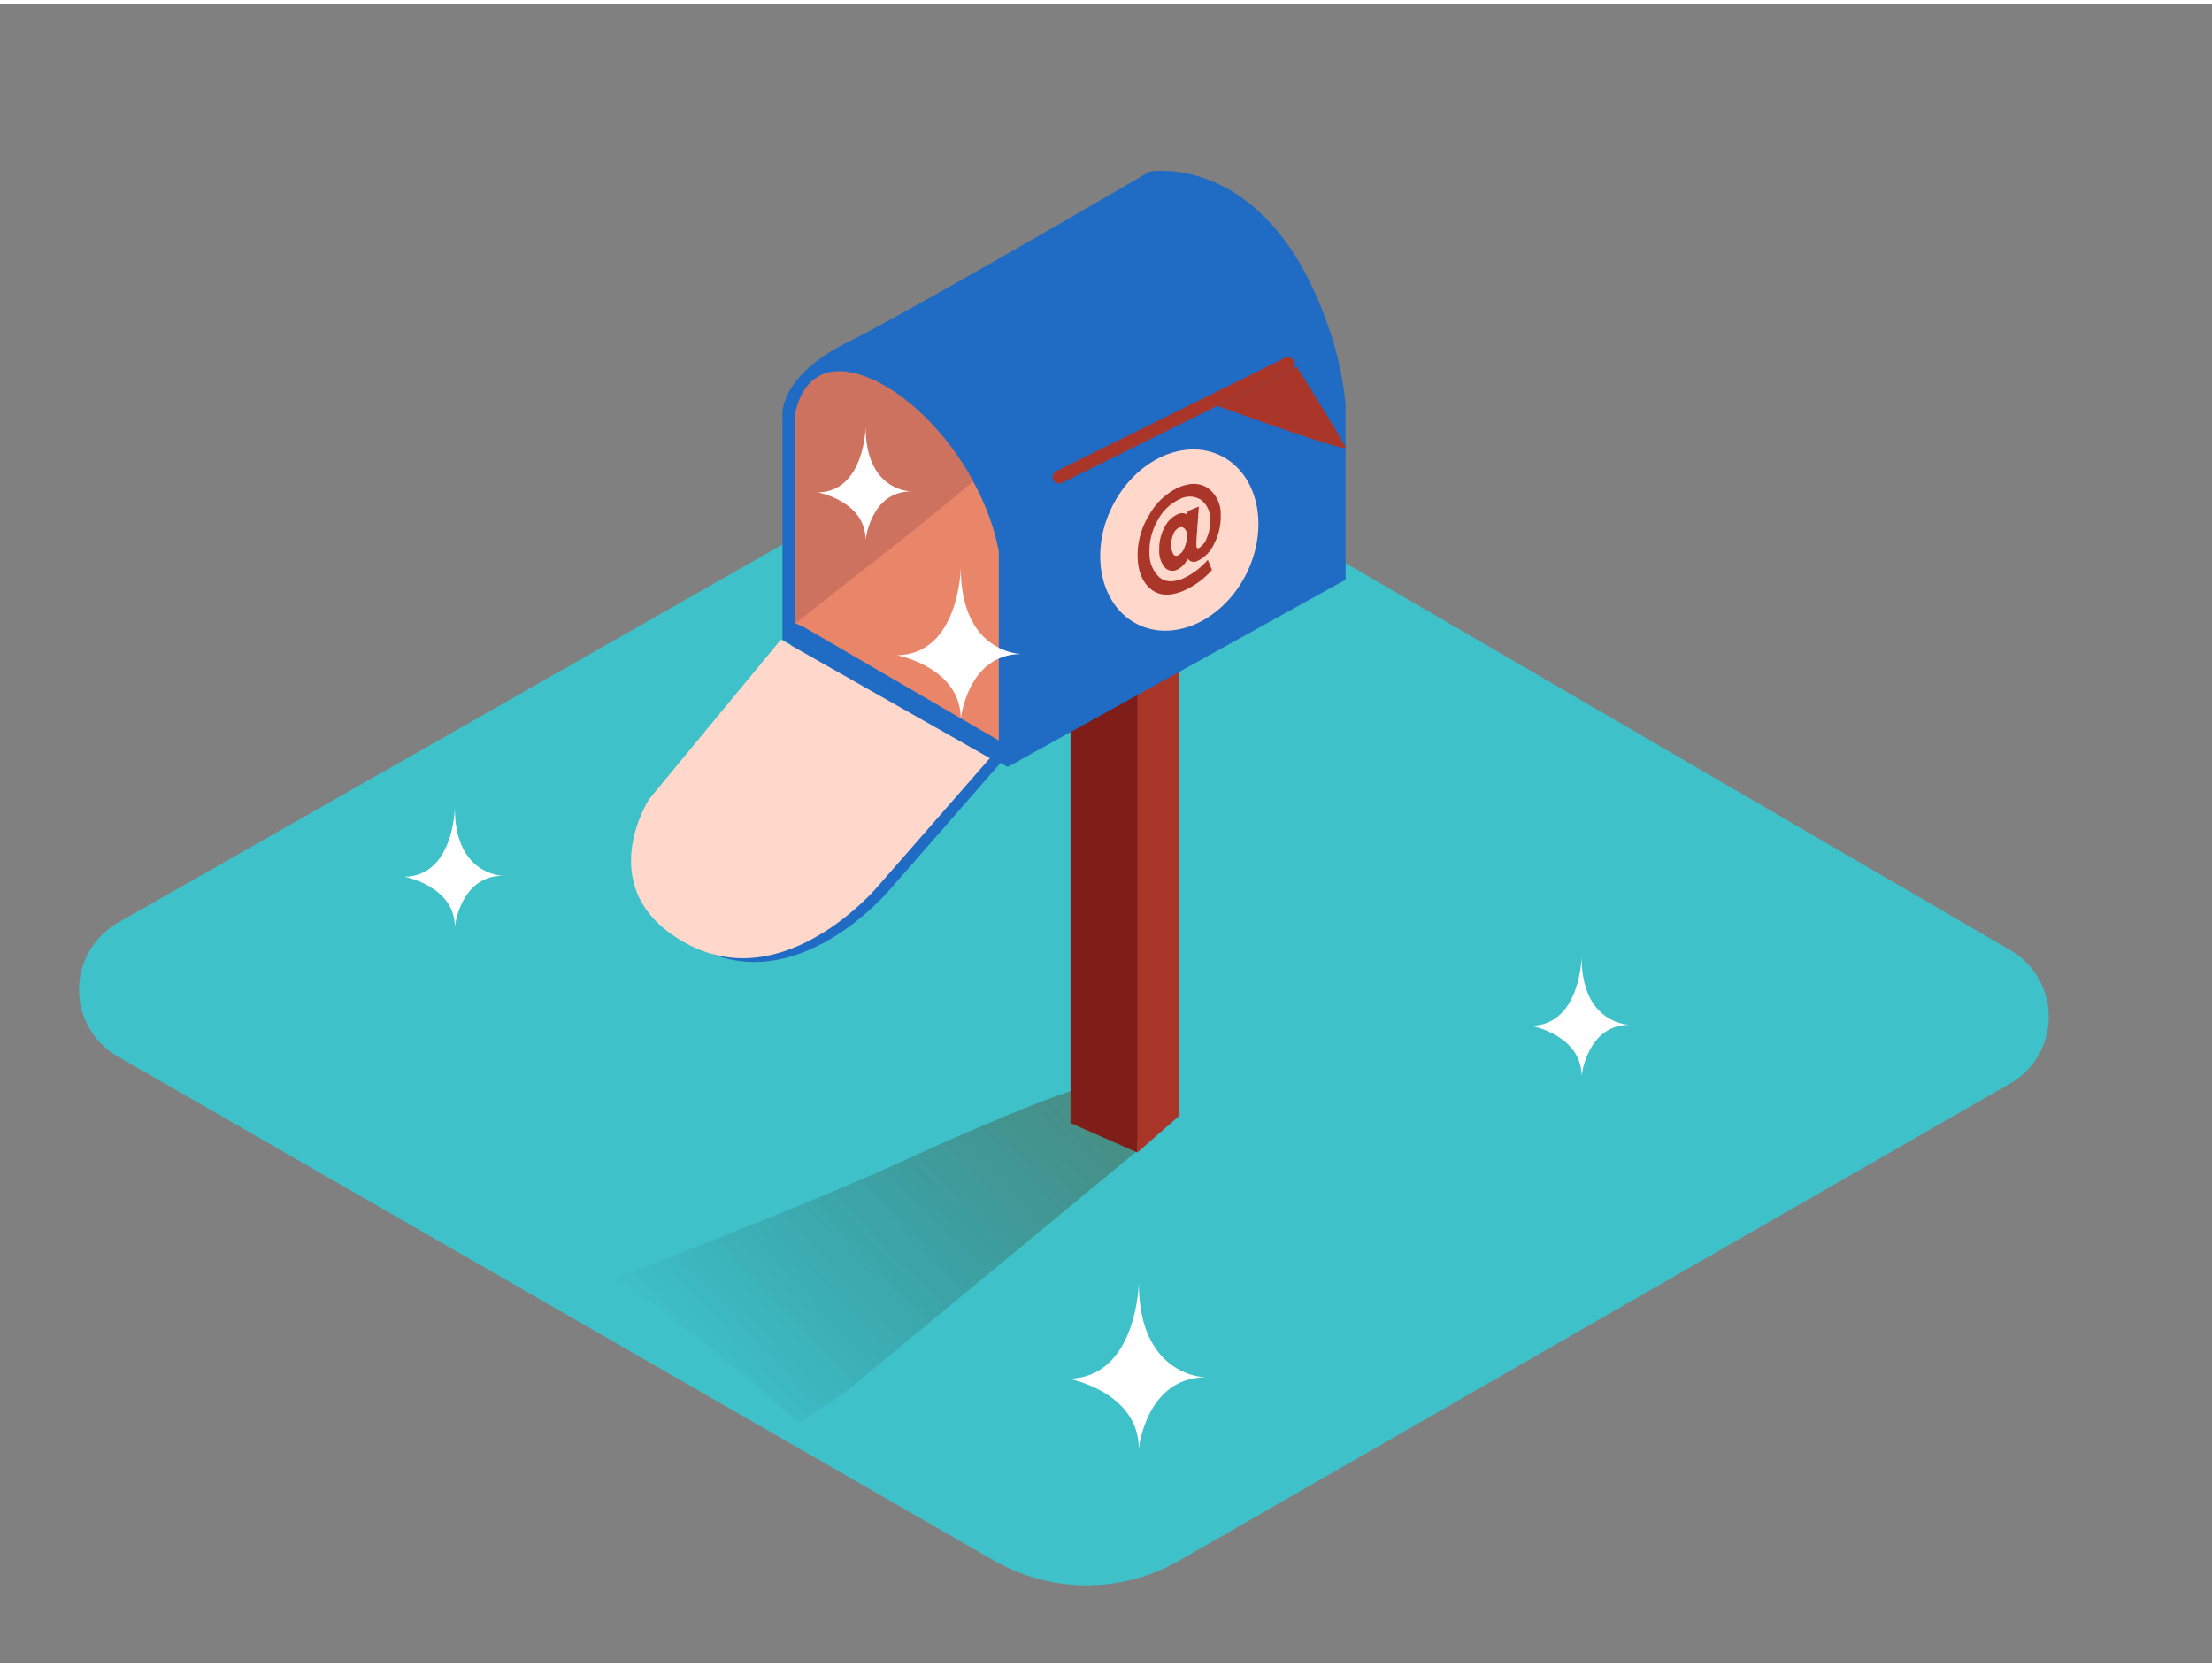 <svg id="Layer_2" data-name="Layer 2" xmlns="http://www.w3.org/2000/svg" xmlns:xlink="http://www.w3.org/1999/xlink" viewBox="0 0 400 300" width="406" height="306" class="illustration styles_illustrationTablet__1DWOa"><rect x="0" y="0" width="400" height="300" fill="#808080" stroke="none"/><defs><linearGradient id="linear-gradient" x1="126.76" y1="249.13" x2="186.77" y2="192.67" gradientUnits="userSpaceOnUse"><stop offset="0" stop-opacity="0"></stop><stop offset="0.99" stop-color="#552800"></stop></linearGradient></defs><title>PP</title><path d="M21.33,166.12,177.55,77.21a25.05,25.05,0,0,1,25,.13l161,93.75a13.92,13.92,0,0,1-.07,24.11L213.23,281.47a33.57,33.57,0,0,1-33.46,0L21.28,190.29A13.92,13.92,0,0,1,21.33,166.12Z" fill="#3fc1c9"></path><path d="M144.53,256.63l8.35-5.65,60.5-50-14.32-6.15c-8.59,2.3-24,9-32,12.65-11.81,5.44-23.77,10.37-35.87,15.13q-10.05,4-20.13,7.88C123.1,238.06,133.9,247.23,144.53,256.63Z" opacity="0.32" fill="url(#linear-gradient)"></path><polyline points="205.67 207.67 193.58 202.33 193.58 110 209.46 104.33" fill="#7f1d18"></polyline><polyline points="213.24 92.33 213.24 201 205.67 207.67 205.67 103" fill="#aa3529"></polyline><path d="M141.49,114.93V74.72s-1.06-7.14,11.64-13.49,54.76-30.95,54.76-30.95,20.63-3.7,31.74,26.45a59.73,59.73,0,0,1,3.7,15.8v31.55l-61.11,33.86Z" fill="#206bc4"></path><path d="M143.85,112V74.19s1.32-10.58,12.17-6.88,22.22,18.25,24.6,31.74v34.12l-35.45-20.63" fill="#e98669"></path><rect x="211.03" y="51" width="2.34" height="48.53" rx="1.17" ry="1.17" transform="translate(185.37 -148.28) rotate(63.63)" fill="#aa3529"></rect><path d="M234.46,65.53s8.55,13.61,8.87,14.66-23.2-7.55-23.2-7.55" fill="#aa3529"></path><path d="M143.28,115.61l-23.81,28.83s-10.85,16.67,6.88,26.19,34.39-10.32,34.39-10.32L181.11,137Z" fill="#206bc4"></path><path d="M141.2,114.93l-23.81,28.83s-10.85,16.67,6.88,26.19,34.39-10.32,34.39-10.32L179,136.36Z" fill="#ffd7cb"></path><path d="M176,86.31c-4.86-8.93-12.57-16.6-20-19.15C145.17,63.46,143.85,74,143.85,74v38C155.85,102.38,161.62,98.28,176,86.31Z" fill="#cd725f"></path><ellipse cx="213.24" cy="96.9" rx="17" ry="13.57" transform="translate(32.01 245.28) rotate(-63.74)" fill="#ffd7cb"></ellipse><path d="M218.52,87.6a5.73,5.73,0,0,1,2.22,4.88,10.5,10.5,0,0,1-1.16,5.06,6.21,6.21,0,0,1-3,3.13,1.37,1.37,0,0,1-1.82-.39,4,4,0,0,1-1.92,2,1.85,1.85,0,0,1-2.21-.42,4.53,4.53,0,0,1-1-3.13,8,8,0,0,1,.93-4.06A5,5,0,0,1,213,92.23a1.8,1.8,0,0,1,1.68.08l.11-.63,2-.82-.44,6.08c0,.41,0,.76,0,1.06s.15.49.42.38a3.3,3.3,0,0,0,1.43-1.79,7.32,7.32,0,0,0,.63-3.26,4.28,4.28,0,0,0-1.64-3.68,3.79,3.79,0,0,0-3.8-.16,8.46,8.46,0,0,0-4,3.78,11.05,11.05,0,0,0-1.53,5.9,5.9,5.9,0,0,0,1.67,4.37q1.6,1.48,4.43.31a13.25,13.25,0,0,0,4.45-3.36l.75,1.84A15.13,15.13,0,0,1,214,106.1q-3.68,1.53-5.92-.34T205.72,100a13.86,13.86,0,0,1,2.12-7.67,11.74,11.74,0,0,1,5.46-5Q216.39,86.09,218.52,87.6Zm-4.36,10.73a5,5,0,0,0,.48-2.23,1.65,1.65,0,0,0-.46-1.28.9.9,0,0,0-1-.14,2.11,2.11,0,0,0-1,1.16,4.71,4.71,0,0,0-.38,2.09,3,3,0,0,0,.34,1.48.62.62,0,0,0,.82.31,2.55,2.55,0,0,0,1.23-1.4" fill="#aa3529"></path><path d="M156.53,76.48s-.18,11.64-8.6,11.82c0,0,8.6,1.61,8.6,8.6,0,0,.9-8.78,8.24-8.78C164.76,88.12,156.53,88.12,156.53,76.48Z" fill="#fff"></path><path d="M173.74,101.93s-.24,15.59-11.51,15.83c0,0,11.51,2.16,11.51,11.51,0,0,1.2-11.75,11-11.75C184.78,117.53,173.74,117.53,173.74,101.93Z" fill="#fff"></path><path d="M286,172.28s-.19,12.29-9.07,12.48c0,0,9.07,1.7,9.07,9.07,0,0,.95-9.26,8.7-9.26C294.73,184.57,286,184.57,286,172.28Z" fill="#fff"></path><path d="M82.25,145.33s-.19,12.29-9.07,12.48c0,0,9.07,1.7,9.07,9.07,0,0,.95-9.26,8.7-9.26C90.95,157.61,82.25,157.61,82.25,145.33Z" fill="#fff"></path><path d="M205.93,231.19s-.26,17.12-12.65,17.39c0,0,12.65,2.37,12.65,12.65,0,0,1.32-12.91,12.12-12.91C218.05,248.32,205.93,248.32,205.93,231.19Z" fill="#fff"></path></svg>